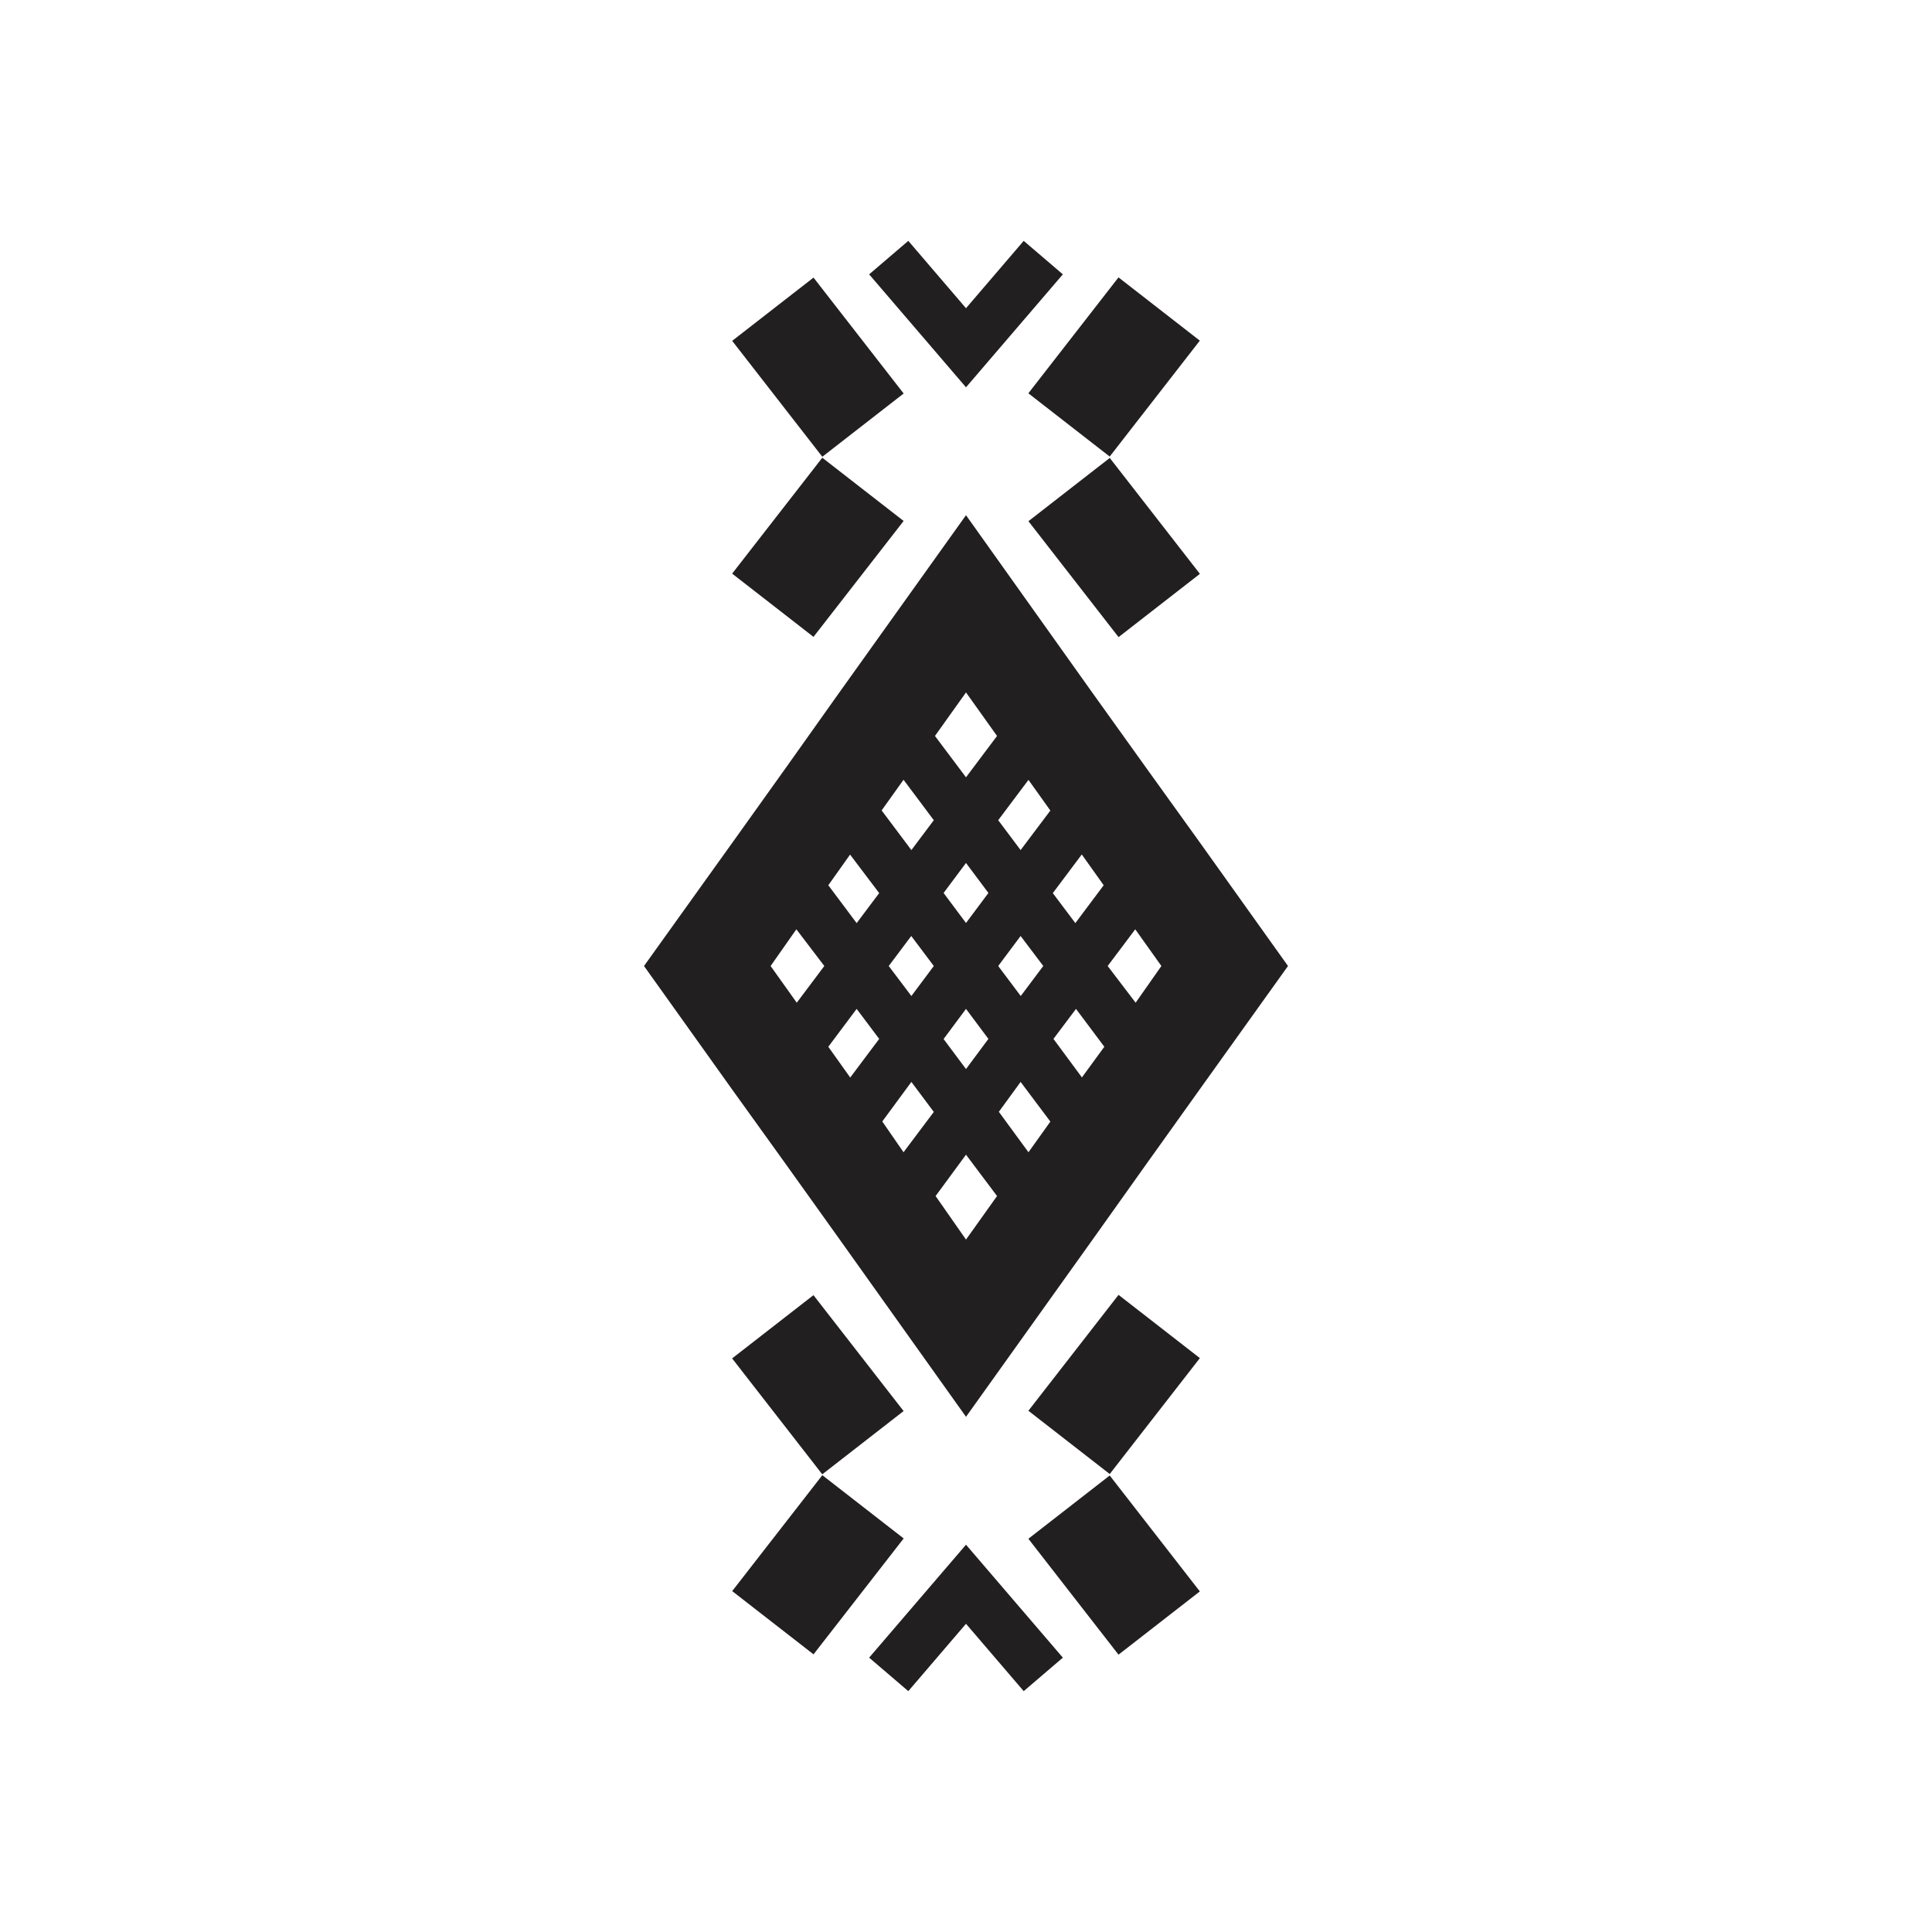 <svg id="Symbols" xmlns="http://www.w3.org/2000/svg" viewBox="0 0 150 150"><defs><style>.cls-1{fill:#221f20;}</style></defs><title>Pichikemenküe-con-Anumka-bold</title><rect class="cls-1" x="80.8" y="24.5" width="11.4" height="8" transform="translate(10.9 79.28) rotate(-52.13)"/><rect class="cls-1" x="82.5" y="36.8" width="8" height="11.4" transform="translate(-7.87 62.06) rotate(-37.87)"/><rect class="cls-1" x="59.5" y="22.8" width="8" height="11.4" transform="translate(-4.12 44.99) rotate(-37.87)"/><rect class="cls-1" x="57.8" y="38.5" width="11.4" height="8" transform="translate(-9.03 66.53) rotate(-52.13)"/><polygon class="cls-1" points="75 23.93 70.52 18.7 67.48 21.3 75 30.07 82.52 21.3 79.48 18.7 75 23.93"/><rect class="cls-1" x="82.5" y="115.8" width="8" height="11.4" transform="translate(-56.37 78.7) rotate(-37.87)"/><rect class="cls-1" x="80.8" y="103.5" width="11.4" height="8" transform="translate(-51.46 109.78) rotate(-52.13)"/><rect class="cls-1" x="57.8" y="117.5" width="11.4" height="8" transform="translate(-71.39 97.03) rotate(-52.13)"/><rect class="cls-1" x="59.5" y="101.8" width="8" height="11.4" transform="translate(-52.62 61.63) rotate(-37.87)"/><polygon class="cls-1" points="75 126.07 79.48 131.3 82.52 128.7 75 119.93 67.48 128.7 70.52 131.3 75 126.07"/><path class="cls-1" d="M56.83,84.57h0L61,90.37h0l4.14,5.79h0l0,0L75,110l9.86-13.8,0,0h0L89,90.38h0l4.13-5.78h0L100,75l-6.83-9.57h0L89,59.63h0l-4.14-5.78h0l0,0L75,40,65.14,53.8l0,0h0L61,59.63h0l-4.13,5.78h0L50,75Zm3-9.57,2-2.85L64,75l-2.14,2.85Zm4.48,6.27,2.2-2.94,1.75,2.33-2.25,3ZM77.5,75l1.74-2.33L81,75l-1.75,2.33Zm-.76,5.66L75,83l-1.74-2.33L75,78.33Zm-1.74-9-1.74-2.33L75,67l1.74,2.33ZM72.5,75l-1.74,2.33L69,75l1.75-2.33Zm-4,12.07L70.76,84l1.74,2.33-2.35,3.13Zm4.14,5.79L75,89.65l2.41,3.21L75,96.24Zm4.91-6.54L79.24,84l2.31,3.08-1.7,2.38Zm4.24-5.66,1.75-2.33,2.2,2.94L84,83.65ZM90.17,75l-2,2.85L86,75l2.14-2.85Zm-4.48-6.27-2.2,2.94-1.75-2.33,2.25-3Zm-4.14-5.8L79.24,66,77.5,63.68l2.35-3.13Zm-4.14-5.79L75,60.35l-2.41-3.21L75,53.76ZM72.5,63.68,70.76,66l-2.31-3.08,1.7-2.38Zm-4.24,5.66-1.75,2.33-2.2-2.94L66,66.35Z"/></svg>